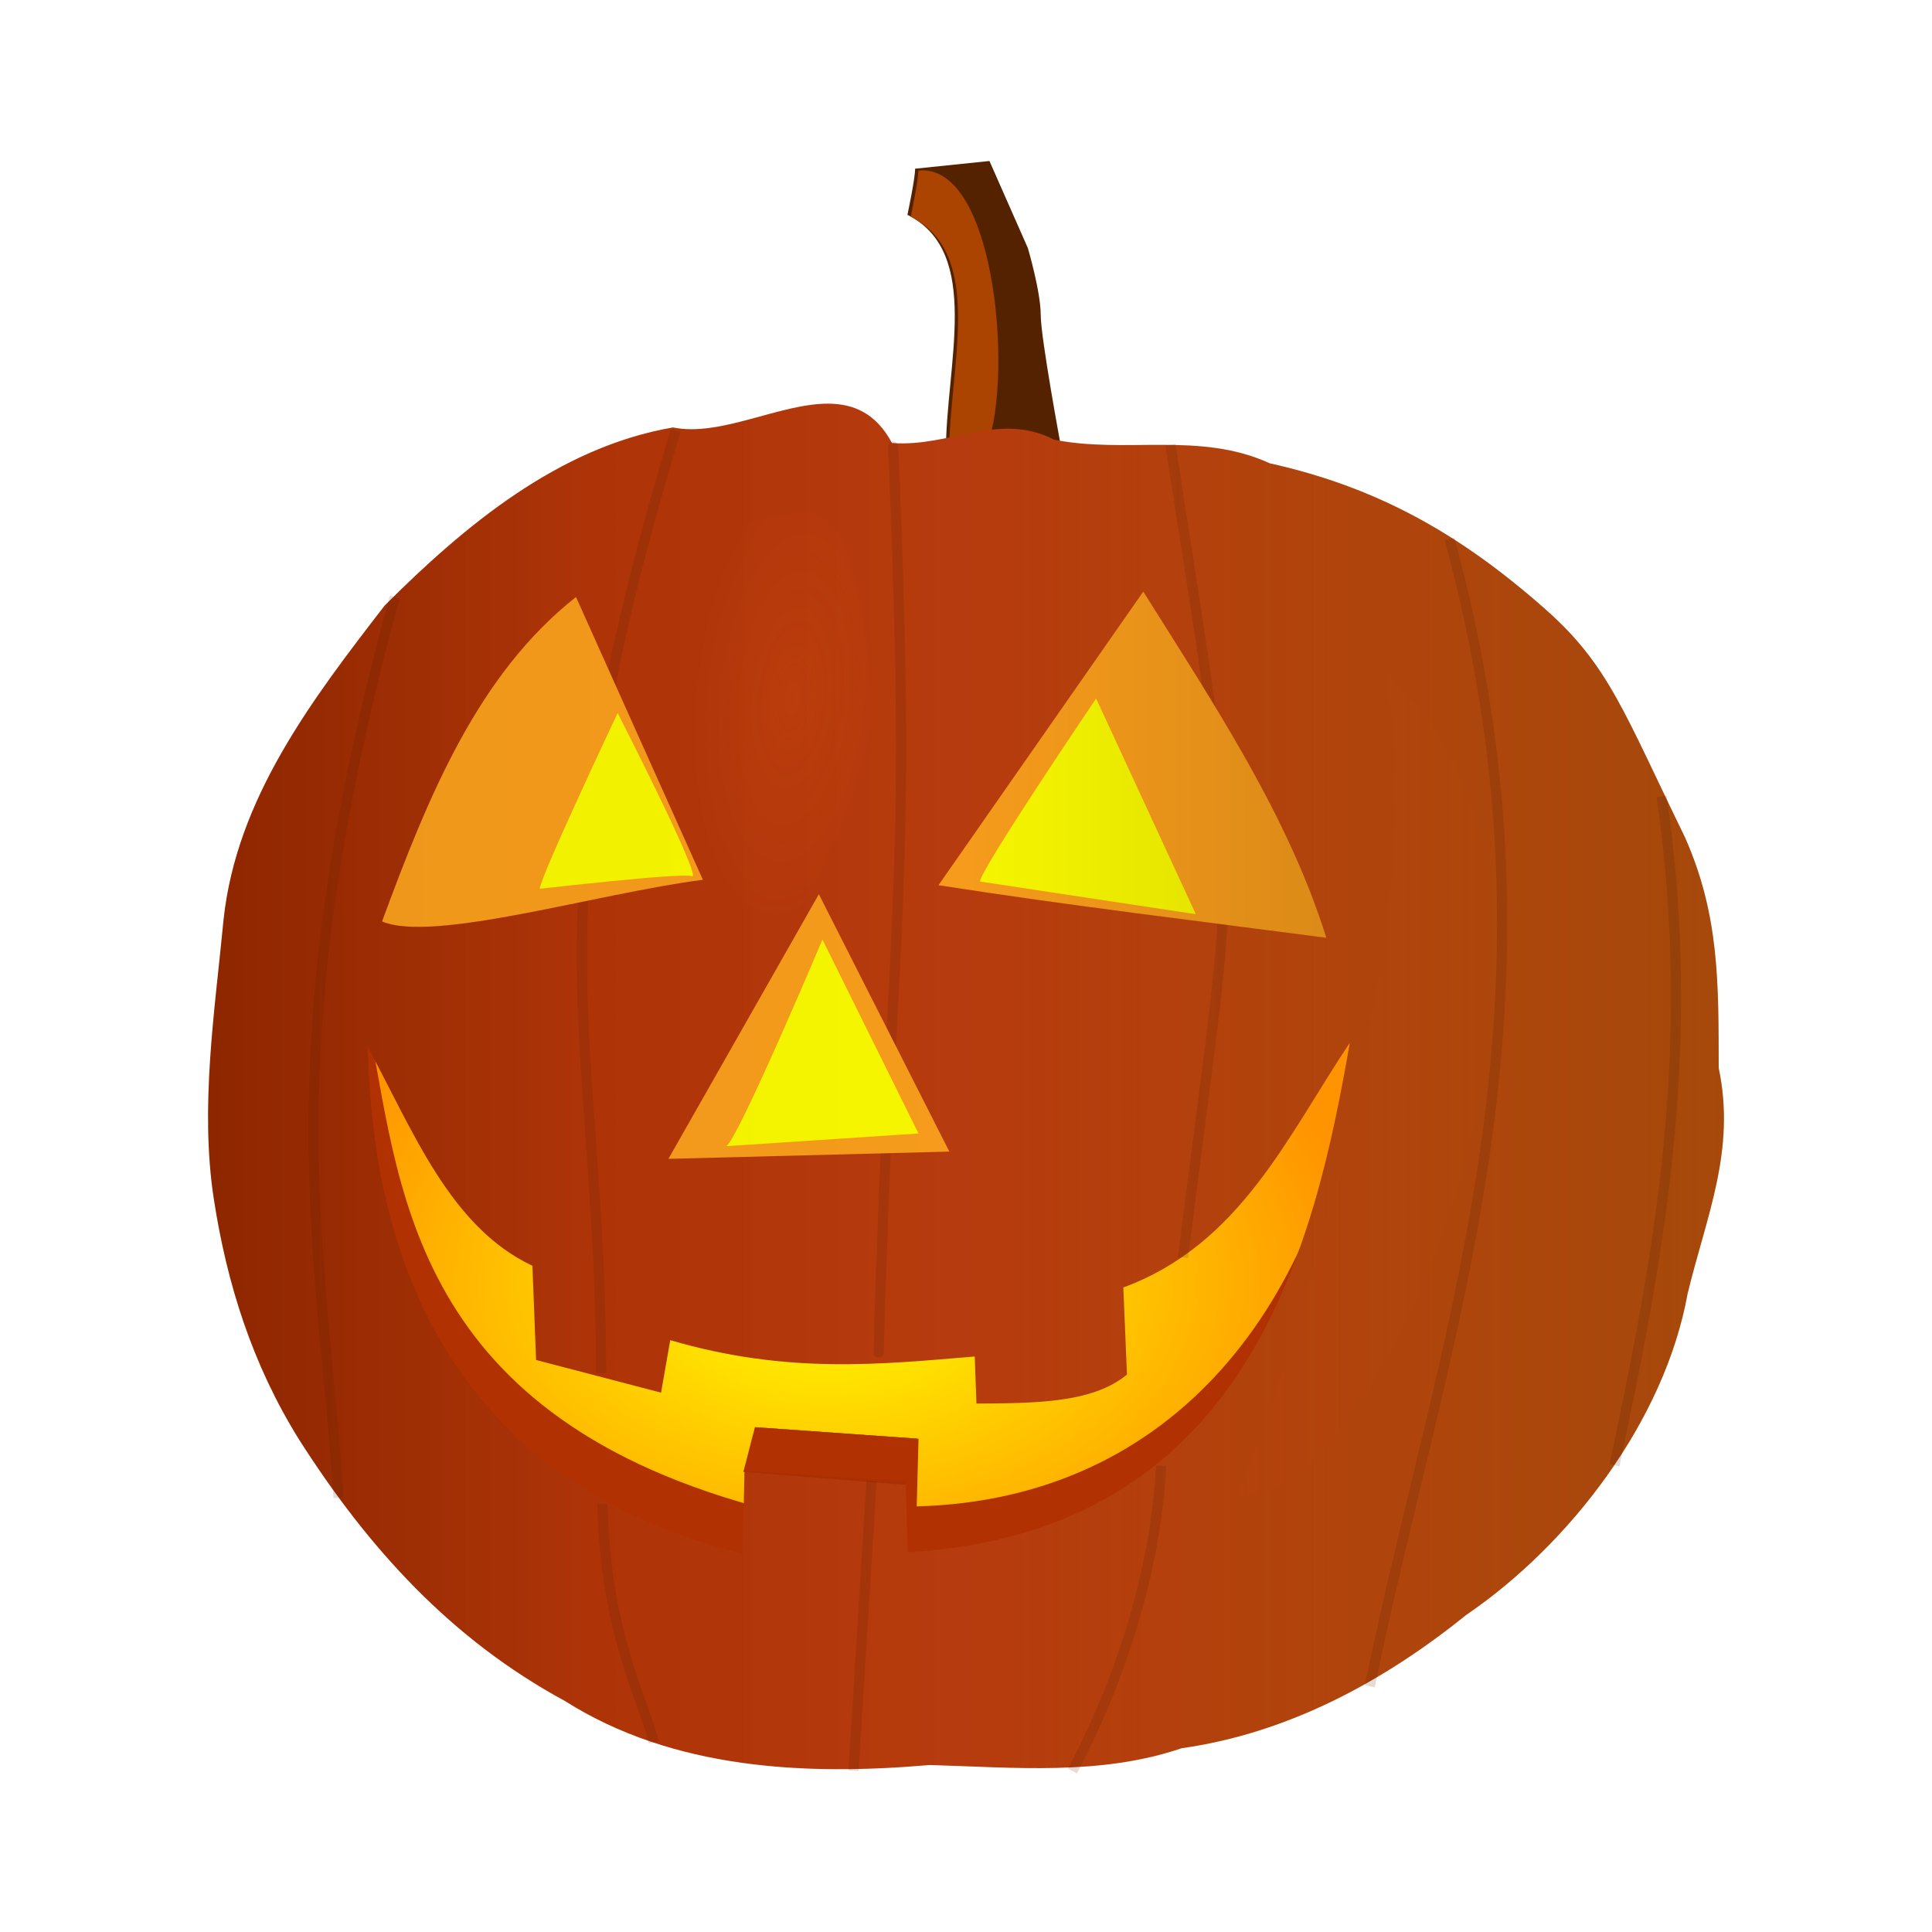 <svg:svg xmlns:dc="http://purl.org/dc/elements/1.1/" xmlns:ns1="http://sodipodi.sourceforge.net/DTD/sodipodi-0.dtd" xmlns:ns2="http://www.inkscape.org/namespaces/inkscape" xmlns:ns4="http://creativecommons.org/ns#" xmlns:rdf="http://www.w3.org/1999/02/22-rdf-syntax-ns#" xmlns:svg="http://www.w3.org/2000/svg" height="380.701" id="svg2" version="1.1" viewBox="-35.994 -26.73 380.701 380.701" width="380.701" ns1:docname="citrouille.svg" ns2:export-filename="/home/olivier/Images/Photos/Creations/citrouille.png" ns2:export-xdpi="90" ns2:export-ydpi="90" ns2:version="0.48.2 r9819">
  <svg:title id="title4632">Citrouille pumpkin</svg:title>
  <svg:defs id="defs4">
    <svg:filter color-interpolation-filters="sRGB" id="filter3868" ns2:collect="always">
      <svg:feGaussianBlur id="feGaussianBlur3870" stdDeviation="0.901" ns2:collect="always" />
    </svg:filter>
    <svg:filter color-interpolation-filters="sRGB" id="filter3874" ns2:collect="always">
      <svg:feGaussianBlur id="feGaussianBlur3876" stdDeviation="0.681" ns2:collect="always" />
    </svg:filter>
    <svg:filter color-interpolation-filters="sRGB" id="filter3880" ns2:collect="always">
      <svg:feGaussianBlur id="feGaussianBlur3882" stdDeviation="0.825" ns2:collect="always" />
    </svg:filter>
    <svg:radialGradient cx="320.23" cy="323.04" gradientTransform="matrix(1 0 0 .654 0 111.75)" gradientUnits="userSpaceOnUse" id="radialGradient4057" r="108.09" ns2:collect="always">
      <svg:stop id="stop3905" offset="0" style="stop-color:#ffff00" />
      <svg:stop id="stop3907" offset="1" style="stop-color:#ff9300" />
    </svg:radialGradient>
    <svg:filter color-interpolation-filters="sRGB" height="1.068" id="filter4281" width="1.316" x="-.158" y="-.034" ns2:collect="always">
      <svg:feGaussianBlur id="feGaussianBlur4283" stdDeviation="0.666" ns2:collect="always" />
    </svg:filter>
    <svg:filter color-interpolation-filters="sRGB" height="1.056" id="filter4285" width="1.904" x="-.452" y="-.028" ns2:collect="always">
      <svg:feGaussianBlur id="feGaussianBlur4287" stdDeviation="0.666" ns2:collect="always" />
    </svg:filter>
    <svg:filter color-interpolation-filters="sRGB" id="filter4289" ns2:collect="always">
      <svg:feGaussianBlur id="feGaussianBlur4291" stdDeviation="0.666" ns2:collect="always" />
    </svg:filter>
    <svg:filter color-interpolation-filters="sRGB" height="1.024" id="filter4293" width="1.264" x="-.132" y="-.012" ns2:collect="always">
      <svg:feGaussianBlur id="feGaussianBlur4295" stdDeviation="0.666" ns2:collect="always" />
    </svg:filter>
    <svg:filter color-interpolation-filters="sRGB" id="filter4297" ns2:collect="always">
      <svg:feGaussianBlur id="feGaussianBlur4299" stdDeviation="0.666" ns2:collect="always" />
    </svg:filter>
    <svg:filter color-interpolation-filters="sRGB" height="1.02" id="filter4301" width="1.303" x="-.151" y="-.01" ns2:collect="always">
      <svg:feGaussianBlur id="feGaussianBlur4303" stdDeviation="0.666" ns2:collect="always" />
    </svg:filter>
    <svg:filter color-interpolation-filters="sRGB" height="1.018" id="filter4305" width="1.724" x="-.362" y="-.009" ns2:collect="always">
      <svg:feGaussianBlur id="feGaussianBlur4307" stdDeviation="0.666" ns2:collect="always" />
    </svg:filter>
    <svg:filter color-interpolation-filters="sRGB" id="filter4309" ns2:collect="always">
      <svg:feGaussianBlur id="feGaussianBlur4311" stdDeviation="0.666" ns2:collect="always" />
    </svg:filter>
    <svg:filter color-interpolation-filters="sRGB" id="filter4313" ns2:collect="always">
      <svg:feGaussianBlur id="feGaussianBlur4315" stdDeviation="0.666" ns2:collect="always" />
    </svg:filter>
    <svg:linearGradient gradientUnits="userSpaceOnUse" id="linearGradient4441" x1="197.57" x2="498.28" y1="284.16" y2="284.16" ns2:collect="always">
      <svg:stop id="stop4437" offset="0" style="stop-color:#982900" />
      <svg:stop id="stop4445" offset=".25" style="stop-color:#b73708" />
      <svg:stop id="stop4443" offset=".5" style="stop-color:#bd3d0e" />
      <svg:stop id="stop4439" offset="1" style="stop-color:#df620f" />
    </svg:linearGradient>
    <svg:linearGradient gradientUnits="userSpaceOnUse" id="linearGradient4463" x1="198.57" x2="497.28" y1="284.16" y2="284.16" ns2:collect="always">
      <svg:stop id="stop4459" offset="0" style="stop-color:#000000;stop-opacity:.071" />
      <svg:stop id="stop4465" offset=".5" style="stop-color:#000000;stop-opacity:.035" />
      <svg:stop id="stop4461" offset="1" style="stop-color:#000000;stop-opacity:.255" />
    </svg:linearGradient>
    <svg:filter color-interpolation-filters="sRGB" height="1.155" id="filter4473" width="1.23" x="-.115" y="-.077" ns2:collect="always">
      <svg:feGaussianBlur id="feGaussianBlur4475" stdDeviation="1.543" ns2:collect="always" />
    </svg:filter>
    <svg:filter color-interpolation-filters="sRGB" height="1.052" id="filter4481" width="1.237" x="-.118" y="-.026" ns2:collect="always">
      <svg:feGaussianBlur id="feGaussianBlur4483" stdDeviation="2.262" ns2:collect="always" />
    </svg:filter>
    <svg:radialGradient cx="275.15" cy="297.47" gradientTransform="matrix(.995 .095 -.217 2.264 65.93 -403.47)" gradientUnits="userSpaceOnUse" id="radialGradient4502" r="19.774" ns2:collect="always">
      <svg:stop id="stop4495" offset="0" style="stop-color:#fc6419;stop-opacity:.766" />
      <svg:stop id="stop4497" offset="1" style="stop-color:#fc6419;stop-opacity:0" />
    </svg:radialGradient>
  </svg:defs>
  <ns1:namedview bordercolor="#666666" borderopacity="1.0" fit-margin-bottom="5" fit-margin-left="5" fit-margin-right="5" fit-margin-top="5" id="base" pagecolor="#ffffff" showgrid="false" ns2:current-layer="layer1" ns2:cx="85.773604" ns2:cy="181.74085" ns2:document-units="px" ns2:pageopacity="0.0" ns2:pageshadow="2" ns2:window-height="1056" ns2:window-maximized="1" ns2:window-width="1854" ns2:window-x="66" ns2:window-y="24" ns2:zoom="1.4" />
  <svg:g id="layer1" transform="translate(-193.57 -96.809)" ns2:groupmode="layer" ns2:label="Calque 1">
    <svg:g id="g4504">
      <svg:path d="m428.3 262.93c0 42.121-0.55 130.81-93.439 130.81s-122.73-76.572-122.73-118.69c0-42.121 33.885 42.931 126.77 42.931 92.889 0 89.398-97.174 89.398-55.053z" id="path4048" style="fill:url(#radialGradient4057)" ns1:nodetypes="sssss" ns2:connector-curvature="0" />
      <svg:path d="m230 270.93c6.355 31.199 7.343 77.013 76.429 95.986v-15.609l32.143 2.276-0.357 13.332c50.773-1.366 80.44-40.075 86.786-91.701 26.012 65.917-31.7 112.71-103.93 115.44-78.25-28.241-122.75-49.323-91.071-119.72z" id="path3919" style="fill:#b13102" ns1:nodetypes="cccccccc" ns2:connector-curvature="0" />
      <svg:g id="g3842">
        <svg:path d="m337.9 103.32c0 2.02-1.515 9.091-1.515 9.091 14.839 7.448 7.512 29.674 7.576 46.972l22.728-1.01s-4.041-21.718-4.041-26.264c0-4.546-2.525-13.132-2.525-13.132l-7.576-17.173z" id="path3052" style="fill:#552200" ns1:nodetypes="ccccsccc" ns2:connector-curvature="0" />
        <svg:path d="m338.54 103.69c0 2.02-1.5 9.094-1.5 9.094 14.839 7.448 7.499 29.67 7.562 46.969l6.875-0.312c6.02-12.346 2.738-57.388-12.938-55.75z" id="path3054" style="fill:#aa4400" ns1:nodetypes="ccccc" ns2:connector-curvature="0" />
      </svg:g>
      <svg:path d="m320.78 149.62c-9.554-0.037-21.268 6.606-30.594 4.688-22.517 3.866-41.103 19.392-56.812 35.094-14.21 18.414-29.212 37.96-31.75 61.938-1.699 17.81-4.709 36.912-1.906 55.062 2.557 16.56 7.547 32.514 16.812 47.375 13.662 21.437 29.982 39.351 52.344 51.469 21.354 13.526 47.45 14.746 71.906 12.625 16.606 0.479 33.631 2.142 49.656-3.312 20.911-2.942 39.764-13.105 56-26.219 20.468-13.937 39.155-38.262 43.688-63.375 3.683-15.227 9.543-28.179 6.125-44.406-0.051-16.68 0.182-30.077-6.656-45.5-12.003-24.626-15.027-33.903-27.438-44.875-16.444-14.539-32.664-23.973-54.375-28.812-13.806-6.322-28.298-1.82-42.5-4.656-10.819-5.58-20.498 1.534-31.938 0.656-3.149-5.866-7.558-7.731-12.562-7.75zm102.78 125.94c-6.862 39.503-19.932 96.62-87.125 100.38l-0.38-13.94-31.781-2.125-0.344 16.406c-69.572-17.243-73.065-77.451-73.938-100 9.019 16.673 16.258 35.575 32.5 43.219l0.719 18.562 24.625 6.438 1.812-10.344c23.172 6.782 41.447 4.752 60 3.219l0.34 9.28c11.324-0.096 22.794-0.029 29.656-5.719l-0.719-17.156c23.091-8.545 32.311-29.795 44.625-48.219z" id="path3047" style="fill:url(#linearGradient4441)" ns1:nodetypes="scccaccccccccscccsccccccccccccccc" ns2:connector-curvature="0" />
      <svg:path d="m304.06 360.11 2.273-8.796 31.937 2.242-2.138 9.122z" id="path3921" style="fill:#b13102" ns1:nodetypes="ccccc" ns2:connector-curvature="0" />
      <svg:path d="m290.71 154.95c-29.391 97.256-14.964 115.97-14.658 185.69" id="path3986" style="opacity:.4;filter:url(#filter4309);stroke:#552200;stroke-width:2;fill:none" ns1:nodetypes="cc" ns2:connector-curvature="0" />
      <svg:path d="m333.57 158.08c3.93 89.576-0.56 92.518-2.857 178.53" id="path3988" style="opacity:.4;filter:url(#filter4305);stroke:#552200;stroke-linecap:round;stroke-width:2;fill:none" ns1:nodetypes="cc" ns2:connector-curvature="0" />
      <svg:path d="m388.21 157.72c14.219 91.713 13.069 75.781 2.479 160.14" id="path3990" style="opacity:.4;filter:url(#filter4301);stroke:#552200;stroke-width:2;fill:none" ns1:nodetypes="cc" ns2:connector-curvature="0" />
      <svg:path d="m443.21 176.29c25.02 91.86-1.3 155.72-15.71 226.07" id="path3992" style="opacity:.4;filter:url(#filter4297);stroke:#552200;stroke-width:2;fill:none" ns1:nodetypes="cc" ns2:connector-curvature="0" />
      <svg:path d="m485 227.01c7.229 50.001-0.64 91.122-9.286 131.79" id="path3994" style="opacity:.4;filter:url(#filter4293);stroke:#552200;stroke-width:2;fill:none" ns1:nodetypes="cc" ns2:connector-curvature="0" />
      <svg:path d="m235.36 187.72c-24.756 90.426-14.243 128.52-11.071 177.5" id="path3996" style="opacity:.4;filter:url(#filter4313);stroke:#552200;stroke-width:2;fill:none" ns1:nodetypes="cc" ns2:connector-curvature="0" />
      <svg:g id="g4002">
        <svg:path d="m342.5 244.51 40.357-57.857c13.949 22.188 28.559 44.187 36.071 68.214-25.187-3.308-49.501-6.179-76.429-10.357z" id="path3848" style="fill:#ffa11c" ns1:nodetypes="cccc" ns2:connector-curvature="0" />
        <svg:path d="m350.71 243.79c-0.357-1.786 22.857-36.071 22.857-36.071l19.643 42.5z" id="path3854" style="filter:url(#filter3868);fill:#ffff00" ns2:connector-curvature="0" />
      </svg:g>
      <svg:g id="g3998">
        <svg:path d="m232.86 251.65c9.085-24.631 18.843-48.649 38.214-63.929l25 55.714c-21.072 2.738-53.159 12.486-63.214 8.214z" id="path3846" style="fill:#ffa11c" ns1:nodetypes="cccc" ns2:connector-curvature="0" />
        <svg:path d="m263.93 245.22c0-2.143 15.357-34.643 15.357-34.643s16.786 32.857 14.643 32.143c-2.143-0.714-30 2.5-30 2.5z" id="path3872" style="filter:url(#filter3874);fill:#ffff00" ns2:connector-curvature="0" />
      </svg:g>
      <svg:g id="g4431">
        <svg:path d="m289.29 298.43 29.643-52.143 25.714 50.714z" id="path3850" style="fill:#ffa11c" ns2:connector-curvature="0" />
        <svg:path d="m300.71 295.93c2.5-1.786 18.929-40.714 18.929-40.714l18.929 38.214z" id="path3878" style="filter:url(#filter3880);fill:#ffff00" ns2:connector-curvature="0" />
      </svg:g>
      <svg:path d="m329.31 361.92-3.535 57.074" id="path4059" style="opacity:.4;filter:url(#filter4285);stroke:#552200;stroke-width:2;fill:none" ns2:connector-curvature="0" />
      <svg:path d="m386.38 358.89c-1.053 20.694-8.01 42.277-17.479 60.165" id="path4061" style="opacity:.4;filter:url(#filter4289);stroke:#552200;stroke-width:2;fill:none" ns1:nodetypes="cc" ns2:connector-curvature="0" />
      <svg:path d="m276.28 366.47c0.656 26.242 8.542 39.558 10.112 46.947" id="path4063" style="opacity:.4;filter:url(#filter4281);stroke:#552200;stroke-width:2;fill:none" ns1:nodetypes="cc" ns2:connector-curvature="0" />
      <svg:path d="m320.78 149.62c-9.554-0.037-21.268 6.606-30.594 4.688-22.517 3.866-41.103 19.392-56.812 35.094-14.21 18.414-29.212 37.96-31.75 61.938-1.699 17.81-4.709 36.912-1.906 55.062 2.557 16.56 7.547 32.514 16.812 47.375 13.662 21.437 29.982 39.351 52.344 51.469 21.354 13.526 47.45 14.746 71.906 12.625 16.606 0.479 33.631 2.142 49.656-3.312 20.911-2.942 39.764-13.105 56-26.219 20.468-13.937 39.155-38.262 43.688-63.375 3.683-15.227 9.543-28.179 6.125-44.406-0.051-16.68 0.182-30.077-6.656-45.5-12.003-24.626-15.027-33.903-27.438-44.875-16.444-14.539-32.664-23.973-54.375-28.812-13.806-6.322-28.298-1.82-42.5-4.656-10.819-5.58-20.498 1.534-31.938 0.656-3.149-5.866-7.558-7.731-12.562-7.75zm102.78 125.94c-6.862 39.503-19.932 96.62-87.125 100.38l-0.38-13.94-31.781-2.125-0.344 16.406c-69.572-17.243-73.065-77.451-73.938-100 9.019 16.673 16.258 35.575 32.5 43.219l0.719 18.562 24.625 6.438 1.812-10.344c23.172 6.782 41.447 4.752 60 3.219l0.34 9.28c11.324-0.096 22.794-0.029 29.656-5.719l-0.719-17.156c23.091-8.545 32.311-29.795 44.625-48.219z" id="path4447" style="fill:url(#linearGradient4463)" ns1:nodetypes="scccaccccccccscccsccccccccccccccc" ns2:connector-curvature="0" />
      <svg:path d="m290.71 298.43c0 13.215-16.481 51.071-25.357 51.071s-12.5-59.642-12.5-72.857 16.838-16.786 25.714-16.786 12.143 25.356 12.143 38.571z" id="path4467" style="opacity:.4;filter:url(#filter4473);fill:url(#radialGradient4502)" transform="translate(38.571 -88.571)" ns1:nodetypes="sssss" ns2:connector-curvature="0" />
      <svg:path d="m429.64 202.01c12.168 33.302-14.482 130.67-28.214 162.5 27.233 5.737 80.933-119.49 28.214-162.5z" id="path4479" style="opacity:.122;filter:url(#filter4481);fill:#ff6600" ns1:nodetypes="ccc" ns2:connector-curvature="0" />
    </svg:g>
  </svg:g>
</svg:svg>